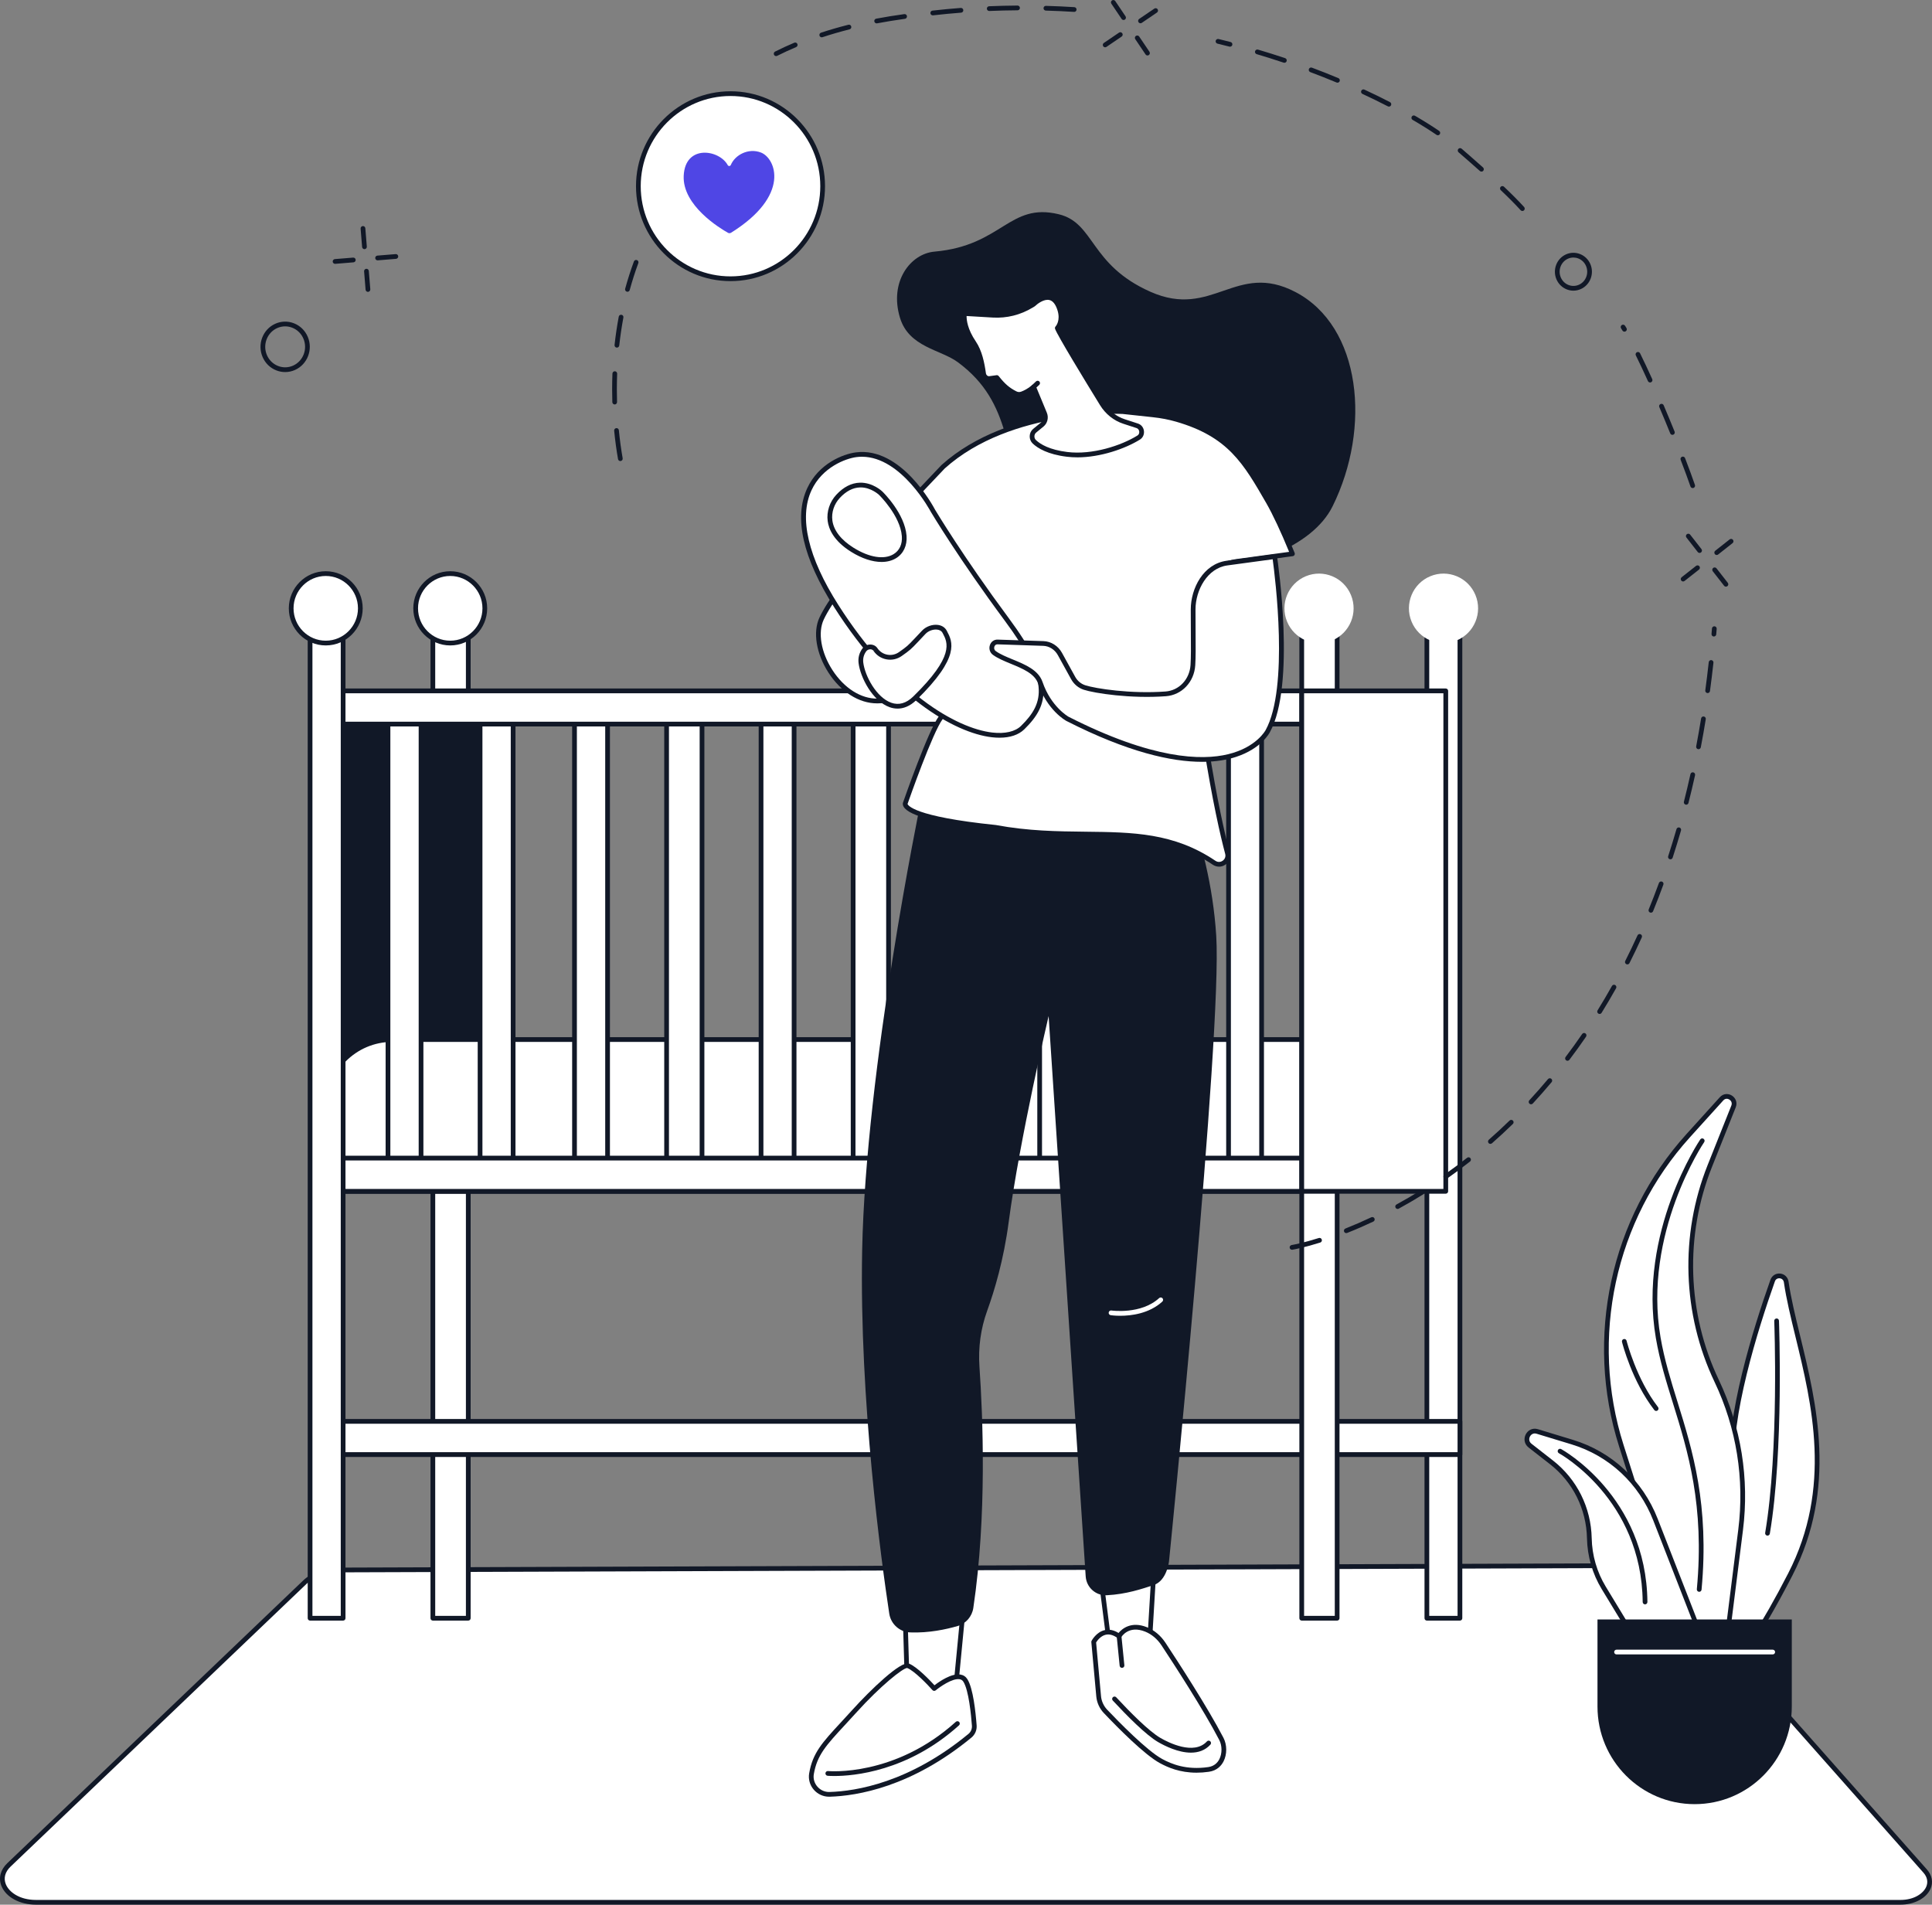 <svg width="353" height="348" viewBox="0 0 353 348" fill="none" xmlns="http://www.w3.org/2000/svg">
<rect x="0" y="0" width="353" height="348" fill="#808080" stroke="none"/>
<g clip-path="url(#clip0_2088_452)">
<path d="M347.241 347.566H6.566C1.55 347.566 -1.337 343.569 1.63 340.734L55.686 289.087C57.153 287.686 59.48 286.855 61.958 286.847L298.21 286.054C300.777 286.045 303.168 286.973 304.521 288.501L351.762 341.867C353.962 344.353 351.414 347.564 347.241 347.564V347.566Z" fill="white"/>
<path d="M347.241 348H6.566C3.608 348 1.075 346.621 0.257 344.571C-0.314 343.134 0.078 341.62 1.333 340.42L55.389 288.773C56.926 287.303 59.381 286.421 61.956 286.413L298.208 285.62C300.919 285.609 303.397 286.581 304.843 288.214L352.084 341.58C353.019 342.637 353.252 343.927 352.72 345.115C351.949 346.84 349.747 347.998 347.241 347.998V348ZM298.245 286.488H298.211L61.96 287.281C59.599 287.288 57.365 288.081 55.985 289.403L1.927 341.048C0.926 342.004 0.619 343.141 1.06 344.248C1.632 345.684 3.555 347.133 6.566 347.133H347.241C349.749 347.133 351.404 345.942 351.932 344.761C352.324 343.885 352.148 342.959 351.438 342.156L304.198 288.791C302.939 287.368 300.659 286.488 298.244 286.488H298.245Z" fill="#111827"/>
<path d="M307.111 314.231C307.111 314.231 314.695 311.85 327.117 287.638C337.603 267.201 328.254 247.449 326.369 234.238C326.176 232.89 324.339 232.694 323.885 233.978C320.742 242.855 315.684 258.996 316.502 268.934C317.681 283.255 307.111 314.231 307.111 314.231Z" fill="white"/>
<path d="M307.111 314.664C306.996 314.664 306.884 314.619 306.803 314.533C306.689 314.415 306.651 314.244 306.704 314.09C306.81 313.782 317.23 283.036 316.072 268.97C315.246 258.929 320.358 242.645 323.478 233.833C323.749 233.069 324.46 232.61 325.261 232.69C326.064 232.77 326.679 233.369 326.795 234.177C327.221 237.153 328.038 240.512 328.904 244.068C331.923 256.465 335.681 271.893 327.499 287.836C315.136 311.932 307.556 314.544 307.238 314.643C307.196 314.657 307.153 314.662 307.109 314.662L307.111 314.664ZM325.085 233.548C324.786 233.548 324.441 233.696 324.292 234.124C321.195 242.872 316.119 259.022 316.931 268.899C317.984 281.686 309.652 307.898 307.855 313.364C310.173 311.941 316.967 306.474 326.734 287.442C334.767 271.786 331.052 256.533 328.067 244.277C327.196 240.7 326.372 237.321 325.941 234.303C325.869 233.801 325.498 233.586 325.174 233.554C325.146 233.552 325.115 233.55 325.085 233.55V233.548Z" fill="#111827"/>
<path d="M315.332 300.993L318.033 279.539C319.205 270.227 317.689 260.768 313.666 252.311C307.804 239.991 307.344 225.734 312.397 213.05L316.736 202.163C317.285 200.786 315.538 199.67 314.55 200.764L308.457 207.497C294.635 222.771 289.969 244.395 296.235 264.128L307.462 299.474L315.333 300.993H315.332Z" fill="white"/>
<path d="M315.331 301.427C315.305 301.427 315.277 301.425 315.25 301.419L307.378 299.9C307.223 299.869 307.096 299.757 307.049 299.607L295.822 264.261C289.522 244.425 294.24 222.564 308.135 207.208L314.228 200.475C314.904 199.727 315.826 199.782 316.437 200.167C317.058 200.556 317.514 201.376 317.136 202.327L312.796 213.214C307.799 225.757 308.257 239.941 314.054 252.127C318.122 260.679 319.646 270.177 318.459 279.594L315.757 301.048C315.742 301.166 315.68 301.275 315.583 301.345C315.509 301.398 315.42 301.427 315.33 301.427H315.331ZM307.793 299.097L314.96 300.482L317.603 279.486C318.768 270.232 317.272 260.901 313.274 252.5C307.373 240.095 306.907 225.66 311.996 212.89L316.335 202.004C316.541 201.484 316.272 201.083 315.979 200.899C315.68 200.71 315.231 200.653 314.866 201.055L308.773 207.788C295.084 222.916 290.436 244.454 296.642 263.995L307.791 299.096L307.793 299.097Z" fill="#111827"/>
<path d="M311.85 301.697L302.481 277.656C299.815 270.816 294.205 265.592 287.258 263.48L280.868 261.536C279.318 261.065 278.276 263.122 279.558 264.124L283.486 267.192C287.742 270.516 290.281 275.616 290.393 281.06C290.459 284.261 291.366 287.383 293.02 290.11L299.37 300.571L311.852 301.697H311.85Z" fill="white"/>
<path d="M311.85 302.131C311.837 302.131 311.823 302.131 311.812 302.131L299.33 301.005C299.194 300.993 299.071 300.915 299.001 300.799L292.651 290.338C290.959 287.551 290.029 284.346 289.961 281.072C289.851 275.73 287.394 270.795 283.221 267.536L279.293 264.469C278.428 263.793 278.409 262.776 278.772 262.071C279.132 261.373 279.957 260.81 280.993 261.124L287.382 263.067C294.501 265.233 300.15 270.493 302.882 277.501L312.251 301.541C312.306 301.68 312.283 301.84 312.194 301.959C312.113 302.07 311.984 302.132 311.85 302.132V302.131ZM299.624 300.16L311.195 301.203L302.079 277.814C299.446 271.056 293.997 265.982 287.133 263.894L280.743 261.951C280.147 261.77 279.721 262.114 279.539 262.466C279.353 262.826 279.316 263.387 279.823 263.782L283.751 266.849C288.132 270.27 290.709 275.447 290.824 281.051C290.889 284.171 291.775 287.225 293.388 289.884L299.624 300.159V300.16Z" fill="#111827"/>
<path d="M310.462 290.835C310.449 290.835 310.436 290.835 310.422 290.833C310.186 290.81 310.012 290.599 310.032 290.361C311.46 275.025 308.393 265.149 305.688 256.438C304.434 252.405 303.251 248.596 302.549 244.496C299.228 225.141 310.547 208.347 310.663 208.18C310.797 207.984 311.066 207.933 311.263 208.07C311.46 208.207 311.509 208.475 311.375 208.673C311.261 208.838 300.142 225.352 303.401 244.349C304.094 248.392 305.269 252.174 306.513 256.179C309.243 264.971 312.336 274.933 310.894 290.443C310.873 290.667 310.686 290.837 310.464 290.837L310.462 290.835Z" fill="#111827"/>
<path d="M322.944 280.57C322.919 280.57 322.897 280.568 322.872 280.564C322.637 280.524 322.478 280.3 322.518 280.064C325.07 264.912 324.186 241.579 324.176 241.345C324.167 241.105 324.352 240.903 324.591 240.894C324.841 240.883 325.03 241.071 325.04 241.31C325.049 241.544 325.937 264.967 323.37 280.208C323.334 280.419 323.152 280.57 322.946 280.57H322.944Z" fill="#111827"/>
<path d="M300.57 293.13C300.334 293.13 300.141 292.938 300.139 292.7C299.959 273.865 284.986 265.6 284.834 265.518C284.624 265.406 284.545 265.144 284.658 264.933C284.772 264.721 285.033 264.642 285.241 264.756C285.397 264.839 300.816 273.349 301.002 292.693C301.004 292.932 300.813 293.128 300.574 293.13H300.57Z" fill="#111827"/>
<path d="M302.604 257.79C302.475 257.79 302.348 257.733 302.263 257.623C298.185 252.361 296.432 245.473 296.36 245.182C296.301 244.95 296.441 244.714 296.672 244.657C296.905 244.598 297.138 244.739 297.197 244.971C297.214 245.041 298.98 251.977 302.943 257.09C303.088 257.279 303.056 257.55 302.867 257.699C302.787 257.76 302.694 257.79 302.602 257.79H302.604Z" fill="#111827"/>
<path d="M309.631 329.632C299.828 329.632 291.881 321.649 291.881 311.802V295.885H327.383V311.802C327.383 321.649 319.436 329.632 309.633 329.632H309.631Z" fill="#111827"/>
<path d="M323.9 302.275H295.358C295.12 302.275 294.927 302.081 294.927 301.842C294.927 301.602 295.12 301.408 295.358 301.408H323.9C324.138 301.408 324.332 301.602 324.332 301.842C324.332 302.081 324.138 302.275 323.9 302.275Z" fill="white"/>
<path d="M85.557 111.929H79.086V295.661H85.557V111.929Z" fill="white"/>
<path d="M85.558 296.095H79.088C78.849 296.095 78.656 295.901 78.656 295.661V111.929C78.656 111.689 78.849 111.495 79.088 111.495H85.558C85.797 111.495 85.99 111.689 85.99 111.929V295.661C85.99 295.901 85.797 296.095 85.558 296.095ZM79.519 295.228H85.127V112.362H79.519V295.228Z" fill="#111827"/>
<path d="M266.747 111.929H260.708V295.661H266.747V111.929Z" fill="white"/>
<path d="M266.747 296.095H260.708C260.469 296.095 260.276 295.901 260.276 295.661V111.929C260.276 111.689 260.469 111.495 260.708 111.495H266.747C266.985 111.495 267.179 111.689 267.179 111.929V295.661C267.179 295.901 266.985 296.095 266.747 296.095ZM261.139 295.228H266.315V112.362H261.139V295.228Z" fill="#111827"/>
<path d="M89.871 127.53H59.241V211.595H89.871V127.53Z" fill="#111827"/>
<path d="M71.674 189.928C64.807 189.928 59.241 195.519 59.241 202.416V217.662H241.725V189.928H71.674Z" fill="white"/>
<path d="M241.725 218.095H59.241C59.003 218.095 58.81 217.901 58.81 217.662V202.416C58.81 195.293 64.58 189.496 71.674 189.496H241.725C241.963 189.496 242.156 189.69 242.156 189.93V217.664C242.156 217.903 241.963 218.097 241.725 218.097V218.095ZM59.673 217.228H241.293V190.362H71.674C65.057 190.362 59.673 195.77 59.673 202.416V217.228Z" fill="#111827"/>
<path d="M76.929 127.53H70.89V216.363H76.929V127.53Z" fill="white"/>
<path d="M76.929 216.795H70.89C70.651 216.795 70.458 216.601 70.458 216.361V127.528C70.458 127.288 70.651 127.094 70.89 127.094H76.929C77.168 127.094 77.361 127.288 77.361 127.528V216.361C77.361 216.601 77.168 216.795 76.929 216.795ZM71.322 215.927H76.498V127.961H71.322V215.927Z" fill="#111827"/>
<path d="M93.754 127.53H87.715V216.363H93.754V127.53Z" fill="white"/>
<path d="M93.754 216.795H87.715C87.476 216.795 87.283 216.601 87.283 216.361V127.528C87.283 127.288 87.476 127.094 87.715 127.094H93.754C93.993 127.094 94.186 127.288 94.186 127.528V216.361C94.186 216.601 93.993 216.795 93.754 216.795ZM88.146 215.927H93.322V127.961H88.146V215.927Z" fill="#111827"/>
<path d="M111.01 127.53H104.971V216.363H111.01V127.53Z" fill="white"/>
<path d="M111.01 216.795H104.971C104.732 216.795 104.539 216.601 104.539 216.361V127.528C104.539 127.288 104.732 127.094 104.971 127.094H111.01C111.249 127.094 111.442 127.288 111.442 127.528V216.361C111.442 216.601 111.249 216.795 111.01 216.795ZM105.403 215.927H110.579V127.961H105.403V215.927Z" fill="#111827"/>
<path d="M128.267 127.53H121.796V216.363H128.267V127.53Z" fill="white"/>
<path d="M128.267 216.795H121.796C121.557 216.795 121.364 216.601 121.364 216.361V127.528C121.364 127.288 121.557 127.094 121.796 127.094H128.267C128.505 127.094 128.698 127.288 128.698 127.528V216.361C128.698 216.601 128.505 216.795 128.267 216.795ZM122.227 215.927H127.835V127.961H122.227V215.927Z" fill="#111827"/>
<path d="M145.091 127.53H139.052V216.363H145.091V127.53Z" fill="white"/>
<path d="M145.091 216.795H139.052C138.813 216.795 138.62 216.601 138.62 216.361V127.528C138.62 127.288 138.813 127.094 139.052 127.094H145.091C145.33 127.094 145.523 127.288 145.523 127.528V216.361C145.523 216.601 145.33 216.795 145.091 216.795ZM139.484 215.927H144.66V127.961H139.484V215.927Z" fill="#111827"/>
<path d="M162.348 127.53H155.877V216.363H162.348V127.53Z" fill="white"/>
<path d="M162.348 216.795H155.877C155.638 216.795 155.445 216.601 155.445 216.361V127.528C155.445 127.288 155.638 127.094 155.877 127.094H162.348C162.586 127.094 162.779 127.288 162.779 127.528V216.361C162.779 216.601 162.586 216.795 162.348 216.795ZM156.308 215.927H161.916V127.961H156.308V215.927Z" fill="#111827"/>
<path d="M179.172 127.53H173.133V216.363H179.172V127.53Z" fill="white"/>
<path d="M179.172 216.795H173.133C172.894 216.795 172.701 216.601 172.701 216.361V127.528C172.701 127.288 172.894 127.094 173.133 127.094H179.172C179.411 127.094 179.604 127.288 179.604 127.528V216.361C179.604 216.601 179.411 216.795 179.172 216.795ZM173.565 215.927H178.741V127.961H173.565V215.927Z" fill="#111827"/>
<path d="M196.429 127.53H189.958V216.363H196.429V127.53Z" fill="white"/>
<path d="M196.429 216.795H189.958C189.719 216.795 189.526 216.601 189.526 216.361V127.528C189.526 127.288 189.719 127.094 189.958 127.094H196.429C196.667 127.094 196.86 127.288 196.86 127.528V216.361C196.86 216.601 196.667 216.795 196.429 216.795ZM190.389 215.927H195.997V127.961H190.389V215.927Z" fill="#111827"/>
<path d="M213.251 127.53H207.212V216.363H213.251V127.53Z" fill="white"/>
<path d="M213.253 216.795H207.214C206.975 216.795 206.782 216.601 206.782 216.361V127.528C206.782 127.288 206.975 127.094 207.214 127.094H213.253C213.492 127.094 213.685 127.288 213.685 127.528V216.361C213.685 216.601 213.492 216.795 213.253 216.795ZM207.646 215.927H212.822V127.961H207.646V215.927Z" fill="#111827"/>
<path d="M230.507 127.53H224.468V216.363H230.507V127.53Z" fill="white"/>
<path d="M230.509 216.795H224.47C224.232 216.795 224.039 216.601 224.039 216.361V127.528C224.039 127.288 224.232 127.094 224.47 127.094H230.509C230.748 127.094 230.941 127.288 230.941 127.528V216.361C230.941 216.601 230.748 216.795 230.509 216.795ZM224.902 215.927H230.078V127.961H224.902V215.927Z" fill="#111827"/>
<path d="M241.725 211.595H58.81V217.662H241.725V211.595Z" fill="white"/>
<path d="M241.725 218.095H58.81C58.571 218.095 58.378 217.901 58.378 217.662V211.595C58.378 211.356 58.571 211.162 58.81 211.162H241.725C241.963 211.162 242.156 211.356 242.156 211.595V217.662C242.156 217.901 241.963 218.095 241.725 218.095ZM59.241 217.228H241.293V212.029H59.241V217.228Z" fill="#111827"/>
<path d="M266.745 259.695H58.81V265.762H266.745V259.695Z" fill="white"/>
<path d="M266.747 266.195H58.81C58.571 266.195 58.378 266.001 58.378 265.762V259.695C58.378 259.456 58.571 259.262 58.81 259.262H266.747C266.985 259.262 267.179 259.456 267.179 259.695V265.762C267.179 266.001 266.985 266.195 266.747 266.195ZM59.241 265.328H266.315V260.129H59.241V265.328Z" fill="#111827"/>
<path d="M241.725 126.229H58.81V132.295H241.725V126.229Z" fill="white"/>
<path d="M241.725 132.729H58.81C58.571 132.729 58.378 132.535 58.378 132.295V126.229C58.378 125.989 58.571 125.795 58.81 125.795H241.725C241.963 125.795 242.156 125.989 242.156 126.229V132.295C242.156 132.535 241.963 132.729 241.725 132.729ZM59.241 131.862H241.293V126.662H59.241V131.862Z" fill="#111827"/>
<path d="M244.313 111.929H237.842V295.661H244.313V111.929Z" fill="white"/>
<path d="M244.313 296.095H237.842C237.603 296.095 237.41 295.901 237.41 295.661V111.929C237.41 111.689 237.603 111.495 237.842 111.495H244.313C244.551 111.495 244.744 111.689 244.744 111.929V295.661C244.744 295.901 244.551 296.095 244.313 296.095ZM238.273 295.228H243.881V112.362H238.273V295.228Z" fill="#111827"/>
<path d="M62.693 111.929H56.653V295.661H62.693V111.929Z" fill="white"/>
<path d="M62.693 296.095H56.653C56.415 296.095 56.222 295.901 56.222 295.661V111.929C56.222 111.689 56.415 111.495 56.653 111.495H62.693C62.931 111.495 63.124 111.689 63.124 111.929V295.661C63.124 295.901 62.931 296.095 62.693 296.095ZM57.085 295.228H62.261V112.362H57.085V295.228Z" fill="#111827"/>
<path d="M264.157 126.229H237.842V217.662H264.157V126.229Z" fill="white"/>
<path d="M264.159 218.095H237.844C237.605 218.095 237.412 217.901 237.412 217.662V126.229C237.412 125.989 237.605 125.795 237.844 125.795H264.159C264.397 125.795 264.591 125.989 264.591 126.229V217.662C264.591 217.901 264.397 218.095 264.159 218.095ZM238.275 217.228H263.727V126.662H238.275V217.228Z" fill="#111827"/>
<path d="M65.666 112.601C66.468 109.19 64.365 105.772 60.969 104.967C57.573 104.162 54.17 106.274 53.369 109.685C52.568 113.096 54.67 116.514 58.066 117.319C61.462 118.124 64.865 116.012 65.666 112.601Z" fill="white"/>
<path d="M59.52 117.926C55.798 117.926 52.77 114.886 52.77 111.147C52.77 107.408 55.798 104.368 59.52 104.368C63.242 104.368 66.269 107.408 66.269 111.147C66.269 114.886 63.242 117.926 59.52 117.926ZM59.52 105.235C56.275 105.235 53.634 107.888 53.634 111.147C53.634 114.406 56.275 117.059 59.52 117.059C62.764 117.059 65.406 114.406 65.406 111.147C65.406 107.888 62.764 105.235 59.52 105.235Z" fill="#111827"/>
<path d="M84.683 117.01C87.906 115.669 89.437 111.957 88.102 108.719C86.766 105.481 83.071 103.943 79.847 105.285C76.624 106.626 75.093 110.338 76.428 113.576C77.764 116.814 81.459 118.351 84.683 117.01Z" fill="white"/>
<path d="M82.264 117.926C78.542 117.926 75.515 114.886 75.515 111.147C75.515 107.408 78.542 104.368 82.264 104.368C85.986 104.368 89.013 107.408 89.013 111.147C89.013 114.886 85.986 117.926 82.264 117.926ZM82.264 105.235C79.019 105.235 76.378 107.888 76.378 111.147C76.378 114.406 79.019 117.059 82.264 117.059C85.509 117.059 88.15 114.406 88.15 111.147C88.15 107.888 85.509 105.235 82.264 105.235Z" fill="#111827"/>
<path d="M243.419 117.01C246.642 115.669 248.173 111.957 246.838 108.719C245.503 105.481 241.807 103.944 238.584 105.285C235.36 106.626 233.829 110.338 235.165 113.576C236.5 116.814 240.195 118.352 243.419 117.01Z" fill="white"/>
<path d="M266.165 117.009C269.388 115.668 270.919 111.956 269.584 108.718C268.248 105.48 264.553 103.943 261.329 105.284C258.106 106.625 256.575 110.337 257.91 113.575C259.246 116.813 262.941 118.35 266.165 117.009Z" fill="white"/>
<path d="M68.989 47.566C68.768 47.566 68.579 47.395 68.56 47.168C68.541 46.931 68.717 46.721 68.955 46.7L72.291 46.427C72.531 46.408 72.736 46.584 72.757 46.824C72.776 47.062 72.6 47.271 72.361 47.292L69.025 47.566C69.014 47.566 69.001 47.566 68.989 47.566Z" fill="#111827"/>
<path d="M61.22 48.205C60.998 48.205 60.809 48.033 60.79 47.807C60.771 47.569 60.947 47.36 61.186 47.339L64.521 47.066C64.76 47.047 64.968 47.223 64.987 47.463C65.006 47.701 64.83 47.91 64.591 47.931L61.256 48.205C61.244 48.205 61.231 48.205 61.22 48.205Z" fill="#111827"/>
<path d="M66.591 45.521C66.369 45.521 66.18 45.35 66.161 45.124L65.888 41.773C65.869 41.536 66.045 41.326 66.284 41.306C66.524 41.286 66.729 41.463 66.75 41.703L67.022 45.054C67.041 45.291 66.865 45.501 66.627 45.521C66.615 45.521 66.602 45.521 66.591 45.521Z" fill="#111827"/>
<path d="M67.227 53.326C67.003 53.326 66.816 53.155 66.797 52.928L66.525 49.578C66.505 49.34 66.682 49.131 66.92 49.11C67.161 49.091 67.367 49.268 67.386 49.507L67.659 52.858C67.677 53.096 67.501 53.305 67.263 53.326C67.251 53.326 67.238 53.326 67.227 53.326Z" fill="#111827"/>
<path d="M52.102 67.98C51.559 67.98 51.016 67.879 50.495 67.675C49.359 67.232 48.465 66.362 47.977 65.224C46.979 62.902 48.013 60.179 50.283 59.156C51.375 58.664 52.591 58.631 53.706 59.067C54.842 59.51 55.735 60.381 56.224 61.518C57.221 63.84 56.188 66.563 53.918 67.586C53.337 67.849 52.719 67.98 52.102 67.98ZM52.1 59.628C51.602 59.628 51.106 59.734 50.637 59.945C48.795 60.776 47.958 62.99 48.77 64.88C49.166 65.802 49.891 66.508 50.809 66.867C51.708 67.217 52.687 67.192 53.566 66.795C55.408 65.964 56.244 63.751 55.432 61.86C55.037 60.938 54.312 60.233 53.393 59.873C52.973 59.709 52.536 59.628 52.098 59.628H52.1Z" fill="#111827"/>
<path d="M208.382 4.248C208.244 4.248 208.108 4.182 208.024 4.058C207.89 3.86 207.943 3.59 208.14 3.457L210.911 1.573C211.108 1.438 211.377 1.491 211.51 1.689C211.644 1.886 211.591 2.156 211.394 2.29L208.623 4.174C208.549 4.225 208.464 4.248 208.38 4.248H208.382Z" fill="#111827"/>
<path d="M201.926 8.639C201.788 8.639 201.652 8.573 201.569 8.449C201.434 8.251 201.487 7.981 201.684 7.848L204.456 5.964C204.653 5.828 204.921 5.882 205.054 6.08C205.188 6.277 205.135 6.547 204.938 6.68L202.167 8.565C202.093 8.616 202.008 8.639 201.925 8.639H201.926Z" fill="#111827"/>
<path d="M205.293 3.651C205.154 3.651 205.018 3.585 204.935 3.461L203.059 0.677C202.924 0.479 202.977 0.209 203.174 0.076C203.371 -0.059 203.64 -0.006 203.772 0.192L205.648 2.976C205.783 3.174 205.73 3.444 205.533 3.577C205.459 3.628 205.374 3.651 205.291 3.651H205.293Z" fill="#111827"/>
<path d="M209.664 10.134C209.526 10.134 209.389 10.067 209.306 9.944L207.43 7.16C207.295 6.962 207.349 6.692 207.545 6.559C207.742 6.424 208.011 6.477 208.144 6.675L210.02 9.459C210.154 9.656 210.101 9.927 209.904 10.06C209.83 10.111 209.745 10.134 209.662 10.134H209.664Z" fill="#111827"/>
<path d="M287.483 53.107C287.076 53.107 286.667 53.031 286.275 52.877C285.423 52.544 284.751 51.89 284.384 51.036C283.636 49.292 284.412 47.25 286.116 46.482C286.936 46.111 287.85 46.088 288.689 46.415C289.541 46.748 290.213 47.402 290.58 48.256C291.328 50 290.552 52.042 288.848 52.81C288.41 53.008 287.947 53.107 287.483 53.107ZM287.483 47.054C287.138 47.054 286.796 47.128 286.472 47.273C285.196 47.849 284.617 49.382 285.179 50.694C285.453 51.333 285.955 51.822 286.589 52.071C287.21 52.312 287.888 52.295 288.496 52.021C289.772 51.445 290.351 49.912 289.789 48.6C289.514 47.961 289.013 47.472 288.378 47.223C288.089 47.109 287.786 47.054 287.483 47.054Z" fill="#111827"/>
<path d="M313.66 101.401C313.531 101.401 313.406 101.344 313.321 101.236C313.173 101.047 313.207 100.775 313.395 100.627L316.028 98.552C316.216 98.406 316.486 98.438 316.634 98.627C316.782 98.815 316.748 99.087 316.56 99.235L313.927 101.31C313.847 101.373 313.755 101.403 313.66 101.403V101.401Z" fill="#111827"/>
<path d="M307.526 106.235C307.397 106.235 307.272 106.178 307.187 106.07C307.039 105.881 307.073 105.609 307.261 105.461L309.894 103.386C310.082 103.24 310.352 103.272 310.5 103.461C310.648 103.649 310.614 103.921 310.426 104.069L307.793 106.144C307.713 106.207 307.621 106.237 307.526 106.237V106.235Z" fill="#111827"/>
<path d="M310.536 101.023C310.407 101.023 310.282 100.966 310.197 100.857L308.132 98.212C307.984 98.024 308.018 97.752 308.206 97.604C308.393 97.457 308.664 97.49 308.811 97.678L310.877 100.323C311.025 100.511 310.99 100.783 310.803 100.931C310.724 100.994 310.631 101.025 310.536 101.025V101.023Z" fill="#111827"/>
<path d="M315.349 107.184C315.22 107.184 315.095 107.127 315.01 107.019L312.944 104.373C312.797 104.185 312.831 103.913 313.018 103.765C313.206 103.617 313.476 103.651 313.624 103.839L315.689 106.484C315.837 106.672 315.803 106.944 315.616 107.093C315.536 107.156 315.443 107.186 315.349 107.186V107.184Z" fill="#111827"/>
<path d="M113.345 84.239C113.14 84.239 112.957 84.091 112.921 83.881C112.631 82.24 112.394 80.496 112.216 78.695C112.194 78.458 112.366 78.245 112.602 78.222C112.843 78.197 113.051 78.372 113.074 78.61C113.25 80.388 113.483 82.111 113.769 83.729C113.81 83.965 113.653 84.189 113.418 84.231C113.394 84.235 113.367 84.239 113.343 84.239H113.345ZM112.313 73.898C112.08 73.898 111.889 73.711 111.881 73.477C111.858 72.704 111.845 71.916 111.845 71.14C111.845 70.18 111.864 69.206 111.9 68.25C111.91 68.01 112.112 67.824 112.347 67.833C112.585 67.843 112.771 68.044 112.762 68.282C112.726 69.229 112.707 70.191 112.707 71.14C112.707 71.909 112.718 72.686 112.741 73.453C112.748 73.692 112.561 73.892 112.322 73.9C112.319 73.9 112.313 73.9 112.309 73.9L112.313 73.898ZM112.714 63.513C112.699 63.513 112.682 63.513 112.667 63.511C112.43 63.484 112.26 63.271 112.286 63.032C112.478 61.286 112.737 59.544 113.053 57.857C113.097 57.622 113.322 57.468 113.557 57.511C113.791 57.555 113.945 57.783 113.901 58.017C113.589 59.683 113.333 61.402 113.144 63.127C113.119 63.349 112.932 63.513 112.716 63.513H112.714ZM114.64 53.305C114.602 53.305 114.564 53.299 114.526 53.29C114.297 53.227 114.161 52.987 114.225 52.757C114.689 51.063 115.225 49.388 115.821 47.773C115.904 47.549 116.152 47.434 116.376 47.518C116.599 47.602 116.713 47.851 116.629 48.075C116.042 49.665 115.514 51.319 115.056 52.989C115.003 53.181 114.829 53.309 114.64 53.309V53.305Z" fill="#111827"/>
<path d="M141.809 10.246C141.65 10.246 141.498 10.159 141.422 10.006C141.316 9.792 141.402 9.533 141.615 9.424C142.753 8.854 143.935 8.308 145.127 7.804C145.347 7.711 145.601 7.816 145.693 8.036C145.786 8.257 145.682 8.512 145.462 8.603C144.287 9.101 143.121 9.637 142 10.2C141.937 10.231 141.873 10.246 141.807 10.246H141.809ZM150.144 6.819C149.962 6.819 149.794 6.703 149.733 6.521C149.66 6.292 149.783 6.049 150.008 5.973C151.613 5.442 153.296 4.956 155.012 4.522C155.243 4.463 155.477 4.606 155.534 4.838C155.593 5.07 155.453 5.306 155.22 5.363C153.525 5.79 151.861 6.272 150.277 6.795C150.231 6.81 150.186 6.815 150.142 6.815L150.144 6.819ZM160.174 4.271C159.97 4.271 159.79 4.127 159.75 3.917C159.707 3.682 159.86 3.455 160.095 3.412C161.715 3.107 163.393 2.833 165.225 2.579C165.458 2.546 165.68 2.712 165.712 2.948C165.744 3.185 165.579 3.404 165.345 3.436C163.525 3.691 161.861 3.961 160.254 4.263C160.227 4.269 160.201 4.271 160.174 4.271ZM170.424 2.803C170.208 2.803 170.021 2.639 169.996 2.419C169.97 2.181 170.14 1.966 170.377 1.94C172.088 1.746 173.828 1.58 175.545 1.449C175.785 1.43 175.99 1.609 176.009 1.848C176.028 2.086 175.85 2.295 175.611 2.314C173.904 2.445 172.175 2.611 170.473 2.803C170.456 2.803 170.441 2.805 170.424 2.805V2.803ZM196.268 2.17C196.268 2.17 196.249 2.17 196.241 2.17C194.528 2.063 192.794 1.983 191.084 1.936C190.846 1.93 190.658 1.73 190.666 1.491C190.671 1.251 190.865 1.061 191.109 1.071C192.828 1.118 194.573 1.198 196.294 1.306C196.533 1.322 196.713 1.527 196.697 1.767C196.682 1.997 196.493 2.174 196.268 2.174V2.17ZM180.744 2.006C180.513 2.006 180.323 1.824 180.312 1.592C180.303 1.352 180.486 1.15 180.725 1.141C182.444 1.069 184.189 1.027 185.914 1.015H185.918C186.154 1.015 186.347 1.208 186.349 1.445C186.349 1.685 186.16 1.881 185.921 1.881C184.206 1.892 182.47 1.934 180.761 2.006C180.755 2.006 180.749 2.006 180.742 2.006H180.744Z" fill="#111827"/>
<path d="M278.157 38.55C278.04 38.55 277.924 38.502 277.839 38.409C276.902 37.379 275.681 36.144 274.206 34.745C274.034 34.581 274.026 34.306 274.189 34.133C274.354 33.959 274.626 33.952 274.799 34.115C276.288 35.53 277.525 36.778 278.475 37.825C278.636 38.002 278.623 38.276 278.447 38.438C278.363 38.514 278.259 38.552 278.157 38.552V38.55ZM270.679 31.352C270.577 31.352 270.475 31.316 270.393 31.242C268.877 29.888 267.444 28.642 266.497 27.823C266.317 27.667 266.296 27.393 266.452 27.212C266.607 27.032 266.879 27.011 267.059 27.167C268.008 27.988 269.445 29.236 270.967 30.596C271.145 30.755 271.16 31.029 271.003 31.208C270.918 31.305 270.8 31.352 270.681 31.352H270.679ZM262.711 24.712C262.627 24.712 262.542 24.687 262.468 24.636C261.194 23.765 259.725 22.844 258.101 21.901C257.894 21.781 257.824 21.517 257.944 21.31C258.063 21.102 258.326 21.032 258.532 21.152C260.174 22.107 261.662 23.038 262.953 23.921C263.15 24.056 263.201 24.326 263.067 24.523C262.983 24.647 262.847 24.714 262.709 24.714L262.711 24.712ZM253.769 19.473C253.703 19.473 253.635 19.458 253.572 19.425C252.079 18.655 250.517 17.891 248.932 17.157C248.716 17.056 248.622 16.799 248.722 16.582C248.822 16.366 249.078 16.27 249.294 16.371C250.89 17.111 252.461 17.879 253.966 18.657C254.178 18.765 254.261 19.028 254.153 19.241C254.078 19.391 253.926 19.477 253.769 19.477V19.473ZM244.371 15.108C244.316 15.108 244.26 15.097 244.207 15.074C242.635 14.418 241.019 13.777 239.404 13.173C239.18 13.089 239.067 12.84 239.15 12.616C239.233 12.391 239.481 12.277 239.705 12.361C241.329 12.969 242.953 13.614 244.536 14.274C244.756 14.365 244.86 14.62 244.769 14.84C244.701 15.008 244.54 15.107 244.37 15.107L244.371 15.108ZM234.673 11.469C234.627 11.469 234.582 11.461 234.536 11.446C232.912 10.902 231.255 10.381 229.61 9.894C229.381 9.826 229.251 9.586 229.319 9.356C229.387 9.126 229.627 8.995 229.855 9.063C231.509 9.552 233.175 10.077 234.809 10.624C235.034 10.7 235.157 10.946 235.082 11.172C235.021 11.353 234.852 11.469 234.673 11.469ZM224.741 8.533C224.705 8.533 224.669 8.529 224.633 8.519C223.91 8.333 223.181 8.152 222.443 7.974C222.212 7.918 222.068 7.685 222.123 7.451C222.178 7.219 222.412 7.074 222.643 7.129C223.386 7.308 224.12 7.491 224.847 7.677C225.078 7.736 225.216 7.972 225.158 8.204C225.108 8.4 224.932 8.529 224.739 8.529L224.741 8.533Z" fill="#111827"/>
<path d="M309.277 89.175C309.099 89.175 308.931 89.063 308.87 88.885C308.416 87.572 307.797 85.888 307.077 84.014C306.992 83.792 307.102 83.541 307.325 83.453C307.547 83.368 307.797 83.478 307.884 83.703C308.607 85.585 309.23 87.279 309.686 88.601C309.764 88.827 309.644 89.075 309.419 89.153C309.372 89.17 309.324 89.177 309.277 89.177V89.175ZM305.57 79.451C305.4 79.451 305.239 79.348 305.171 79.18C304.512 77.551 303.842 75.938 303.179 74.383C303.085 74.162 303.187 73.907 303.406 73.814C303.626 73.719 303.88 73.822 303.972 74.042C304.637 75.602 305.307 77.222 305.97 78.855C306.059 79.078 305.953 79.331 305.733 79.42C305.68 79.441 305.625 79.452 305.57 79.452V79.451ZM301.49 69.879C301.326 69.879 301.171 69.784 301.097 69.625C300.317 67.898 299.573 66.32 298.887 64.933C298.781 64.719 298.868 64.458 299.082 64.353C299.294 64.247 299.554 64.334 299.66 64.549C300.351 65.945 301.099 67.533 301.882 69.269C301.981 69.488 301.884 69.745 301.668 69.843C301.612 69.87 301.549 69.881 301.49 69.881V69.879ZM296.807 60.596C296.661 60.596 296.519 60.522 296.439 60.388C296.354 60.25 296.273 60.117 296.19 59.987C296.061 59.786 296.121 59.517 296.322 59.388C296.523 59.259 296.79 59.32 296.918 59.521C297.004 59.654 297.089 59.793 297.176 59.936C297.301 60.139 297.236 60.407 297.034 60.531C296.964 60.575 296.886 60.596 296.809 60.596H296.807Z" fill="#111827"/>
<path d="M236.064 228.339C235.858 228.339 235.676 228.191 235.64 227.98C235.6 227.744 235.757 227.52 235.992 227.48C236.458 227.398 238.192 227.067 240.967 226.194C241.195 226.124 241.437 226.249 241.509 226.478C241.581 226.706 241.454 226.949 241.225 227.022C238.398 227.91 236.617 228.25 236.138 228.334C236.113 228.337 236.089 228.339 236.064 228.339ZM245.982 225.299C245.81 225.299 245.647 225.194 245.581 225.025C245.494 224.802 245.602 224.551 245.823 224.462C247.391 223.84 248.983 223.148 250.556 222.406C250.772 222.304 251.03 222.397 251.13 222.614C251.232 222.83 251.14 223.089 250.924 223.19C249.335 223.939 247.726 224.639 246.142 225.266C246.09 225.287 246.035 225.297 245.982 225.297V225.299ZM255.363 220.881C255.21 220.881 255.062 220.799 254.985 220.655C254.871 220.444 254.949 220.181 255.157 220.067C256.652 219.25 258.152 218.375 259.613 217.464C259.816 217.338 260.081 217.401 260.208 217.605C260.333 217.808 260.27 218.074 260.068 218.202C258.591 219.12 257.078 220.004 255.568 220.83C255.503 220.866 255.431 220.883 255.361 220.883L255.363 220.881ZM264.165 215.404C264.028 215.404 263.894 215.34 263.811 215.22C263.674 215.024 263.722 214.754 263.917 214.617C265.314 213.636 266.707 212.599 268.059 211.536C268.246 211.388 268.517 211.422 268.665 211.611C268.812 211.799 268.778 212.071 268.591 212.219C267.228 213.292 265.823 214.338 264.411 215.328C264.335 215.382 264.25 215.406 264.165 215.406V215.404ZM272.313 208.996C272.192 208.996 272.072 208.946 271.987 208.848C271.83 208.667 271.849 208.393 272.029 208.235C273.312 207.109 274.588 205.93 275.821 204.73C275.991 204.563 276.266 204.569 276.43 204.74C276.597 204.911 276.591 205.187 276.421 205.352C275.177 206.564 273.892 207.752 272.597 208.887C272.515 208.96 272.413 208.994 272.313 208.994V208.996ZM279.742 201.762C279.636 201.762 279.531 201.724 279.448 201.646C279.274 201.482 279.265 201.209 279.425 201.034C280.586 199.781 281.735 198.476 282.839 197.158C282.992 196.976 283.265 196.951 283.447 197.105C283.628 197.259 283.653 197.533 283.5 197.715C282.386 199.045 281.228 200.361 280.058 201.625C279.973 201.716 279.857 201.764 279.742 201.764V201.762ZM286.4 193.811C286.309 193.811 286.218 193.783 286.139 193.722C285.949 193.577 285.911 193.305 286.057 193.115C287.089 191.754 288.104 190.343 289.077 188.922C289.211 188.724 289.48 188.675 289.677 188.81C289.874 188.945 289.923 189.215 289.789 189.413C288.808 190.845 287.784 192.267 286.744 193.638C286.659 193.75 286.531 193.809 286.4 193.809V193.811ZM292.265 185.256C292.187 185.256 292.108 185.235 292.038 185.191C291.835 185.066 291.773 184.798 291.9 184.594C292.797 183.145 293.681 181.646 294.524 180.14C294.641 179.931 294.904 179.857 295.11 179.975C295.319 180.093 295.393 180.357 295.275 180.564C294.425 182.082 293.535 183.592 292.63 185.052C292.549 185.184 292.407 185.258 292.263 185.258L292.265 185.256ZM297.337 176.202C297.271 176.202 297.204 176.187 297.142 176.155C296.93 176.046 296.845 175.786 296.953 175.573C297.721 174.051 298.475 172.481 299.19 170.908C299.289 170.691 299.544 170.594 299.762 170.695C299.978 170.794 300.074 171.051 299.976 171.269C299.255 172.853 298.497 174.434 297.723 175.966C297.647 176.117 297.496 176.204 297.339 176.204L297.337 176.202ZM301.638 166.755C301.583 166.755 301.528 166.745 301.475 166.722C301.256 166.631 301.15 166.378 301.241 166.158C301.884 164.579 302.513 162.955 303.107 161.329C303.191 161.105 303.439 160.989 303.662 161.073C303.885 161.154 304.001 161.404 303.917 161.628C303.319 163.263 302.687 164.899 302.039 166.487C301.971 166.654 301.81 166.755 301.64 166.755H301.638ZM305.207 157.003C305.163 157.003 305.118 156.996 305.072 156.982C304.845 156.908 304.722 156.663 304.796 156.436C305.324 154.814 305.835 153.149 306.314 151.486C306.381 151.256 306.621 151.125 306.848 151.192C307.077 151.258 307.208 151.498 307.142 151.728C306.659 153.401 306.146 155.075 305.614 156.707C305.555 156.889 305.385 157.005 305.203 157.005L305.207 157.003ZM308.088 147.025C308.052 147.025 308.018 147.021 307.982 147.012C307.751 146.953 307.611 146.717 307.67 146.485C308.09 144.831 308.491 143.134 308.866 141.444C308.917 141.21 309.146 141.062 309.381 141.115C309.614 141.166 309.76 141.398 309.709 141.632C309.332 143.332 308.927 145.036 308.507 146.7C308.457 146.896 308.281 147.027 308.088 147.027V147.025ZM310.337 136.884C310.311 136.884 310.282 136.882 310.256 136.876C310.021 136.831 309.87 136.604 309.913 136.368C310.233 134.689 310.536 132.972 310.814 131.264C310.852 131.029 311.076 130.869 311.308 130.907C311.543 130.945 311.704 131.167 311.664 131.405C311.386 133.12 311.081 134.845 310.759 136.534C310.72 136.741 310.54 136.886 310.335 136.886L310.337 136.884ZM312.005 126.628C311.986 126.628 311.967 126.628 311.946 126.624C311.71 126.592 311.545 126.373 311.577 126.136C311.806 124.443 312.018 122.711 312.208 120.988C312.234 120.75 312.45 120.579 312.685 120.606C312.921 120.632 313.092 120.845 313.067 121.085C312.876 122.815 312.664 124.555 312.433 126.256C312.405 126.472 312.219 126.63 312.005 126.63V126.628ZM313.145 116.295C313.132 116.295 313.12 116.295 313.107 116.295C312.87 116.274 312.694 116.065 312.715 115.825C312.743 115.492 312.772 115.159 312.798 114.825C312.817 114.587 313.029 114.408 313.264 114.427C313.503 114.446 313.679 114.656 313.66 114.895C313.633 115.232 313.605 115.566 313.576 115.899C313.558 116.126 313.368 116.295 313.147 116.295H313.145Z" fill="#111827"/>
<path d="M133.473 50.932C142.771 50.932 150.309 43.36 150.309 34.02C150.309 24.68 142.771 17.109 133.473 17.109C124.175 17.109 116.637 24.68 116.637 34.02C116.637 43.36 124.175 50.932 133.473 50.932Z" fill="white"/>
<path d="M133.473 51.365C123.952 51.365 116.205 43.584 116.205 34.02C116.205 24.457 123.952 16.675 133.473 16.675C142.994 16.675 150.741 24.457 150.741 34.02C150.741 43.584 142.994 51.365 133.473 51.365ZM133.473 17.541C124.427 17.541 117.068 24.932 117.068 34.018C117.068 43.105 124.427 50.496 133.473 50.496C142.518 50.496 149.877 43.105 149.877 34.018C149.877 24.932 142.518 17.541 133.473 17.541Z" fill="#111827"/>
<path d="M133.566 42.526C133.399 42.629 133.189 42.635 133.018 42.54C131.534 41.707 124.651 37.54 124.921 32.092C125.205 26.334 131.428 27.332 132.964 30.166C133.022 30.272 133.136 30.337 133.257 30.331C133.378 30.326 133.486 30.249 133.533 30.135C134.287 28.315 136.722 26.996 139.014 27.861C141.748 28.892 144.525 35.703 133.566 42.526Z" fill="#4F46E5"/>
<path d="M200.985 287.138L203.295 305.209L209.736 305.253L210.925 285.432L200.985 287.138Z" fill="white"/>
<path d="M209.736 305.687H209.732L203.291 305.643C203.076 305.643 202.894 305.479 202.867 305.264L200.558 287.193C200.527 286.963 200.684 286.75 200.913 286.71L210.853 285.004C210.981 284.982 211.116 285.021 211.212 285.109C211.311 285.196 211.364 285.326 211.354 285.457L210.165 305.278C210.152 305.506 209.963 305.685 209.736 305.685V305.687ZM203.674 304.778L209.329 304.818L210.461 285.951L201.464 287.494L203.674 304.778Z" fill="#111827"/>
<path d="M165.428 296.758L165.865 311.296L174.354 311.133L175.838 295.701L165.428 296.758Z" fill="white"/>
<path d="M165.865 311.73C165.632 311.73 165.441 311.544 165.433 311.31L164.996 296.774C164.989 296.545 165.159 296.351 165.384 296.329L175.793 295.271C175.922 295.258 176.048 295.304 176.141 295.395C176.232 295.486 176.279 295.614 176.266 295.743L174.784 311.173C174.763 311.392 174.581 311.561 174.362 311.565L165.873 311.728C165.873 311.728 165.867 311.728 165.865 311.728V311.73ZM165.873 297.15L166.283 310.855L173.962 310.707L175.357 296.186L165.871 297.15H165.873Z" fill="#111827"/>
<path d="M177.232 317.121C177.777 316.672 178.065 315.978 178.014 315.271C177.855 313.149 177.408 308.636 176.387 307.027C175.032 304.894 170.693 308.501 170.693 308.501C170.693 308.501 167.586 304.985 165.911 304.35C165.043 304.021 160.538 307.742 156.11 312.641C151.257 318.009 149.003 319.795 148.272 324.072C147.929 326.08 149.553 327.898 151.581 327.839C156.518 327.692 166.354 326.099 177.234 317.121H177.232Z" fill="white"/>
<path d="M151.483 328.274C150.411 328.274 149.396 327.81 148.686 326.989C147.969 326.158 147.662 325.068 147.846 323.999C148.484 320.27 150.222 318.39 153.686 314.645C154.326 313.953 155.027 313.196 155.79 312.352C158.991 308.809 164.604 303.393 166.062 303.947C167.535 304.506 169.93 307.027 170.74 307.912C171.594 307.254 173.826 305.692 175.456 305.949C176.014 306.037 176.45 306.322 176.751 306.795C177.8 308.448 178.262 312.795 178.443 315.24C178.508 316.092 178.156 316.92 177.506 317.458C166.516 326.529 156.554 328.128 151.594 328.274C151.558 328.274 151.52 328.274 151.484 328.274H151.483ZM165.742 304.755C164.992 304.755 160.907 307.976 156.428 312.934C155.661 313.782 154.958 314.541 154.317 315.235C150.97 318.854 149.288 320.672 148.694 324.148C148.556 324.96 148.789 325.789 149.338 326.422C149.902 327.074 150.708 327.436 151.566 327.409C156.416 327.266 166.164 325.696 176.957 316.788C177.391 316.431 177.624 315.876 177.582 315.307C177.44 313.403 177.005 308.813 176.022 307.263C175.855 307.001 175.632 306.856 175.322 306.807C174.002 306.598 171.73 308.203 170.967 308.838C170.787 308.986 170.524 308.965 170.369 308.792C169.525 307.835 167.048 305.247 165.757 304.759C165.753 304.759 165.748 304.759 165.742 304.759V304.755Z" fill="#111827"/>
<path d="M152.45 324.492C151.67 324.492 151.227 324.45 151.204 324.448C150.968 324.423 150.795 324.21 150.82 323.973C150.845 323.735 151.053 323.562 151.293 323.585C151.414 323.596 163.449 324.697 174.646 314.586C174.824 314.427 175.096 314.442 175.255 314.619C175.414 314.797 175.399 315.071 175.223 315.231C165.857 323.689 155.888 324.49 152.452 324.49L152.45 324.492Z" fill="#111827"/>
<path d="M200.736 309.92L199.831 299.989C199.831 299.989 201.508 296.779 204.469 298.949C204.469 298.949 205.964 296.317 209.418 297.715C210.72 298.244 211.805 299.2 212.581 300.377C214.703 303.591 220.254 312.118 223.158 317.711C224.131 319.586 223.622 322.885 220.82 323.286C216.752 323.87 213.957 322.741 212.148 321.761C209.317 320.23 204.211 315.022 201.977 312.666C201.266 311.916 200.83 310.95 200.736 309.92Z" fill="white"/>
<path d="M218.626 323.883C215.57 323.883 213.399 322.933 211.943 322.145C209.139 320.63 204.3 315.744 201.665 312.966C200.891 312.15 200.41 311.083 200.306 309.96L199.401 300.029C199.393 299.946 199.41 299.862 199.448 299.788C199.482 299.723 200.296 298.196 201.832 297.837C202.649 297.645 203.503 297.819 204.369 298.358C204.986 297.616 206.669 296.133 209.579 297.314C210.915 297.856 212.078 298.831 212.941 300.138C215.163 303.503 220.646 311.933 223.541 317.511C224.209 318.796 224.215 320.527 223.558 321.816C223.177 322.564 222.403 323.499 220.883 323.718C220.082 323.832 219.33 323.883 218.626 323.883ZM201.165 309.882C201.25 310.811 201.65 311.694 202.29 312.369C204.384 314.575 209.554 319.869 212.352 321.383C214.037 322.294 216.74 323.438 220.76 322.86C221.914 322.695 222.499 321.986 222.789 321.421C223.317 320.388 223.312 318.945 222.776 317.912C219.9 312.373 214.436 303.971 212.221 300.619C211.457 299.459 210.43 298.595 209.257 298.118C206.19 296.874 204.899 299.071 204.844 299.164C204.783 299.27 204.679 299.347 204.56 299.373C204.439 299.4 204.314 299.373 204.215 299.299C203.441 298.732 202.706 298.523 202.032 298.679C201.08 298.9 200.461 299.784 200.274 300.088L201.167 309.88L201.165 309.882Z" fill="#111827"/>
<path d="M217.596 320.223C215.29 320.223 212.858 319.015 211.606 318.291C209.389 317.007 205.876 313.455 203.318 310.701C203.155 310.526 203.165 310.252 203.339 310.089C203.513 309.925 203.785 309.935 203.948 310.11C206.464 312.82 209.912 316.309 212.036 317.54C213.426 318.344 218.141 320.767 220.519 318.169C220.68 317.992 220.953 317.981 221.129 318.144C221.305 318.306 221.316 318.58 221.154 318.757C220.165 319.837 218.899 320.223 217.594 320.223H217.596Z" fill="#111827"/>
<path d="M205.005 304.732C204.785 304.732 204.598 304.565 204.575 304.342L204.039 298.993C204.015 298.755 204.189 298.542 204.425 298.517C204.666 298.495 204.874 298.668 204.899 298.905L205.434 304.255C205.459 304.492 205.285 304.705 205.048 304.73C205.033 304.73 205.02 304.732 205.005 304.732Z" fill="#111827"/>
<path d="M166.323 298.255C164.387 298.183 162.77 296.743 162.478 294.819C161.062 285.463 156.994 255.936 157.526 228.478C158.169 195.306 168.122 147.02 168.122 147.02C168.122 147.02 183.826 144.698 195.467 145.082C207.106 145.466 213.185 138.289 213.185 138.289C213.185 138.289 221.057 152.399 222.223 171.007C223.336 188.764 213.596 285.234 213.596 285.234C213.596 285.234 213.231 288.8 210.79 289.603C208.696 290.293 205.771 291.287 202.214 291.464C200.213 291.563 198.502 290.029 198.369 288.02L191.595 185.642C191.595 185.642 186.306 208.094 184.295 223.313C183.385 230.207 181.692 235.843 180.367 239.494C179.182 242.759 178.716 246.241 178.958 249.708C179.585 258.697 180.34 276.964 177.838 293.78C177.605 295.351 176.49 296.642 174.971 297.087C172.893 297.694 169.722 298.382 166.323 298.255Z" fill="#111827"/>
<path d="M204.687 240.403C203.687 240.403 203.013 240.306 202.933 240.295C202.699 240.259 202.536 240.038 202.572 239.802C202.608 239.567 202.827 239.403 203.062 239.437C203.115 239.445 208.477 240.206 211.792 237.169C211.968 237.007 212.24 237.02 212.401 237.197C212.562 237.374 212.549 237.648 212.373 237.81C209.961 240.017 206.678 240.403 204.687 240.403Z" fill="white"/>
<path d="M170.732 45.974C166.355 46.36 162.427 51.456 164.439 58.066C166.085 63.467 171.851 63.842 175.013 66.181C185.242 73.746 183.157 83.419 188.312 93.85C196.002 109.407 236.02 107.578 243.481 92.501C250.577 78.167 248.733 59.632 236.681 53.35C225.848 47.705 221.534 58.337 210.209 53.314C199.045 48.364 200.065 40.739 193.433 39.141C184.363 36.956 183.14 44.883 170.732 45.974Z" fill="#111827"/>
<path d="M171.705 88.588C171.705 88.588 165.537 94.567 159.26 100.948C155.473 104.797 151.662 109.734 150.119 113.007C147.656 118.232 153.277 128.214 160.377 128.073C167.063 127.942 170.477 125.683 170.477 125.683C170.477 125.683 165.411 122.68 163.447 119.792C161.484 116.905 181.736 102.495 181.736 102.495L171.704 88.586L171.705 88.588Z" fill="white"/>
<path d="M160.235 128.509C156.944 128.509 153.637 126.415 151.359 122.88C149.125 119.411 148.486 115.464 149.731 112.822C151.246 109.607 154.953 104.714 158.955 100.644C165.163 94.331 171.346 88.335 171.408 88.276C171.497 88.189 171.62 88.145 171.745 88.156C171.87 88.168 171.984 88.232 172.056 88.333L182.088 102.242C182.156 102.335 182.182 102.453 182.163 102.567C182.144 102.681 182.082 102.784 181.987 102.85C181.936 102.886 176.878 106.492 172.128 110.4C163.25 117.702 163.637 119.303 163.805 119.548C165.691 122.323 170.647 125.28 170.696 125.31C170.825 125.386 170.905 125.523 170.908 125.674C170.912 125.824 170.838 125.965 170.715 126.046C170.571 126.141 167.122 128.376 160.386 128.509C160.335 128.509 160.284 128.509 160.233 128.509H160.235ZM171.649 89.246C170.244 90.613 164.915 95.814 159.568 101.253C155.689 105.197 151.965 110.107 150.511 113.193C149.392 115.57 150.01 119.187 152.085 122.41C154.233 125.746 157.332 127.703 160.371 127.642C165.252 127.545 168.372 126.284 169.621 125.662C168.177 124.746 164.687 122.382 163.093 120.037C162.417 119.044 162.773 116.975 171.584 109.726C175.63 106.397 179.897 103.289 181.133 102.398L171.647 89.246H171.649Z" fill="#111827"/>
<path d="M236.147 101.18C234.837 97.931 233.145 94.146 231.748 91.72C227.444 84.248 224.567 79.407 215.023 76.632C213.594 76.218 212.132 75.951 210.663 75.792L205.145 75.197C205.145 75.197 184.761 74.095 172.338 85.258L163.601 94.462C163.601 94.462 178.377 101.106 178.492 109.755C178.61 118.466 174.992 127.003 171.904 131.105C169.95 133.698 165.403 146.778 165.403 146.778C165.403 146.778 164.275 149.362 181.898 151.167C197.886 154.141 209.891 149.566 221.839 157.633C223.064 158.46 224.659 157.332 224.277 155.9C223.291 152.194 221.911 146.017 220.334 136.127C219.383 130.163 219.022 120.883 218.251 111.946C217.842 107.205 221.515 103.183 225.968 102.574L236.151 101.182L236.147 101.18Z" fill="white"/>
<path d="M222.734 158.344C222.338 158.344 221.943 158.226 221.594 157.992C214.205 153.002 206.835 152.92 198.301 152.825C193.142 152.768 187.807 152.709 181.815 151.593C171.9 150.579 166.111 149.128 165.108 147.4C164.869 146.989 164.968 146.687 165.004 146.605C165.178 146.099 169.585 133.465 171.556 130.846C174.767 126.581 178.171 118.164 178.057 109.764C177.945 101.49 163.565 94.928 163.421 94.861C163.292 94.804 163.201 94.688 163.173 94.549C163.146 94.411 163.188 94.268 163.285 94.167L172.022 84.963C184.46 73.785 204.959 74.755 205.165 74.767L210.709 75.364C212.308 75.537 213.759 75.816 215.142 76.218C224.959 79.072 227.961 84.286 232.119 91.505C233.349 93.642 235.004 97.198 236.545 101.021C236.594 101.144 236.585 101.285 236.518 101.401C236.452 101.517 236.335 101.595 236.204 101.614L226.021 103.006C221.6 103.611 218.306 107.604 218.677 111.91C218.944 115.005 219.162 118.135 219.372 121.163C219.766 126.828 220.137 132.179 220.756 136.06C222.382 146.261 223.792 152.42 224.69 155.79C224.909 156.615 224.605 157.467 223.914 157.963C223.558 158.218 223.145 158.348 222.732 158.348L222.734 158.344ZM165.82 146.884C165.871 147.075 166.795 149.185 181.94 150.735C187.894 151.842 193.189 151.901 198.312 151.958C206.983 152.055 214.472 152.139 222.077 157.273C222.575 157.61 223.096 157.484 223.414 157.256C223.728 157.03 224.01 156.585 223.857 156.012C222.956 152.622 221.538 146.432 219.904 136.195C219.279 132.276 218.906 126.906 218.51 121.22C218.3 118.196 218.083 115.07 217.818 111.982C217.407 107.222 221.034 102.81 225.905 102.145L235.538 100.829C234.072 97.24 232.529 93.947 231.373 91.939C227.166 84.634 224.385 79.808 214.902 77.051C213.567 76.663 212.166 76.393 210.616 76.225L205.095 75.63C204.917 75.621 184.766 74.672 172.622 85.585L164.324 94.329C167.071 95.656 178.814 101.793 178.92 109.753C179.036 118.358 175.541 126.99 172.245 131.369C170.403 133.815 166.085 146.128 165.82 146.888V146.884ZM165.814 146.902C165.81 146.913 165.808 146.919 165.806 146.921C165.81 146.915 165.812 146.907 165.814 146.902Z" fill="#111827"/>
<path d="M170.471 93.342C170.471 93.342 175.471 101.741 183.892 113.094C192.313 124.449 191.364 128.52 186.857 132.934C182.349 137.348 166.238 131.854 152.813 110.765C139.389 89.675 152.085 83.649 156.418 83.084C164.57 82.023 170.471 93.342 170.471 93.342Z" fill="white"/>
<path d="M182.627 134.786C182.177 134.786 181.703 134.758 181.211 134.701C174.403 133.913 162.785 127.233 152.45 110.999C146.664 101.909 144.997 94.574 147.494 89.194C149.595 84.67 154.057 82.955 156.363 82.655C164.659 81.573 170.526 92.515 170.848 93.129C171.05 93.467 176.058 101.806 184.238 112.836C192.689 124.23 191.853 128.648 187.159 133.244C186.12 134.261 184.57 134.784 182.629 134.784L182.627 134.786ZM157.491 83.45C157.156 83.45 156.818 83.471 156.475 83.516C154.491 83.775 150.224 85.37 148.277 89.563C145.947 94.584 147.641 101.835 153.179 110.533C163.351 126.512 174.691 133.075 181.311 133.841C183.621 134.107 185.484 133.676 186.557 132.626C190.986 128.29 191.665 124.301 183.547 113.357C175.21 102.114 170.153 93.652 170.102 93.566C170.098 93.559 170.094 93.553 170.091 93.545C170.036 93.439 164.735 83.451 157.491 83.451V83.45Z" fill="#111827"/>
<path d="M160.907 90.109C160.907 90.109 164.905 93.973 165.206 97.931C165.507 101.888 161.354 103.959 155.742 100.456C150.131 96.953 151.28 92.665 153.122 90.685C157.1 86.41 160.907 90.107 160.907 90.107V90.109Z" fill="white"/>
<path d="M161.068 102.673C159.404 102.673 157.471 102.046 155.515 100.823C152.321 98.83 151.42 96.662 151.227 95.194C151.004 93.49 151.594 91.695 152.808 90.389C154.129 88.97 155.579 88.23 157.118 88.19C159.462 88.135 161.138 89.727 161.208 89.795C161.386 89.966 165.327 93.825 165.638 97.896C165.772 99.671 165.074 101.163 163.718 101.989C162.967 102.447 162.065 102.673 161.068 102.673ZM157.245 89.058C157.207 89.058 157.17 89.058 157.132 89.058C155.835 89.094 154.591 89.74 153.438 90.98C152.399 92.098 151.891 93.631 152.083 95.08C152.325 96.919 153.669 98.651 155.971 100.087C158.819 101.865 161.549 102.299 163.271 101.247C164.354 100.587 164.888 99.419 164.778 97.961C164.492 94.211 160.649 90.455 160.609 90.417C160.585 90.394 159.163 89.054 157.247 89.054L157.245 89.058Z" fill="#111827"/>
<path d="M159.938 118.647L159.951 118.668C160.966 120.172 163.008 120.552 164.492 119.512C165.979 118.472 166.16 118.305 167.38 117.012L168.788 115.519C169.841 114.404 171.942 114.188 172.597 115.429C173.515 117.173 175.145 119.779 167.16 127.568C162.512 132.101 157.781 125.054 157.302 121.1C157.179 120.089 157.507 119.305 157.923 118.738C158.421 118.059 159.491 118.012 159.938 118.649V118.647Z" fill="white"/>
<path d="M164.004 129.467C163.459 129.467 162.968 129.359 162.554 129.211C159.39 128.089 157.187 123.732 156.874 121.15C156.757 120.172 156.994 119.275 157.577 118.478C157.91 118.023 158.438 117.755 159.031 117.763C159.553 117.768 160.013 117.999 160.291 118.396C160.291 118.398 160.295 118.4 160.295 118.402L160.309 118.423C160.735 119.054 161.378 119.476 162.124 119.615C162.87 119.754 163.623 119.59 164.244 119.155C165.723 118.118 165.874 117.972 167.065 116.711L168.474 115.218C169.193 114.456 170.359 114.037 171.382 114.178C172.107 114.277 172.675 114.65 172.978 115.226L173.033 115.332C174.023 117.198 175.516 120.02 167.459 127.878C166.217 129.089 165.015 129.467 164 129.467H164.004ZM159.012 118.632C158.72 118.632 158.436 118.771 158.271 118.995C157.823 119.607 157.641 120.298 157.73 121.047C158.022 123.462 160.108 127.425 162.84 128.395C164.227 128.887 165.579 128.505 166.859 127.258C174.452 119.853 173.14 117.379 172.272 115.741L172.215 115.633C171.997 115.22 171.579 115.081 171.264 115.04C170.518 114.937 169.629 115.258 169.1 115.817L167.692 117.31C166.486 118.588 166.272 118.793 164.739 119.868C163.926 120.436 162.94 120.651 161.967 120.469C160.992 120.288 160.15 119.735 159.593 118.909L159.936 118.645L159.583 118.894C159.468 118.729 159.262 118.632 159.019 118.63H159.01L159.012 118.632Z" fill="#111827"/>
<path d="M201.362 73.799C198.785 69.611 193.683 61.252 193.185 59.942C193.185 59.942 194.342 58.745 193.613 56.505C192.226 52.244 188.829 55.606 188.829 55.606L188.464 55.828C186.332 57.123 183.884 57.734 181.412 57.589L176.217 57.283C176.217 57.283 175.763 59.42 177.926 62.613C178.958 64.135 179.416 66.131 179.719 68.273C179.799 68.837 180.295 69.237 180.827 69.163L182.141 68.984C183.259 70.403 184.123 71.184 185.509 71.891C185.885 72.084 186.319 72.12 186.709 71.977C187.241 71.781 188.04 71.403 188.856 70.697L190.874 75.577C191.169 76.292 190.976 77.121 190.401 77.593L189.047 78.703C188.441 79.201 188.405 80.173 188.988 80.723C189.886 81.569 191.635 82.609 194.973 83.02C199.889 83.623 205.34 81.628 208.053 79.945C208.886 79.428 208.728 78.104 207.795 77.8L205.385 77.014C203.734 76.476 202.309 75.339 201.364 73.801L201.362 73.799Z" fill="white"/>
<path d="M196.817 83.56C196.177 83.56 195.541 83.524 194.92 83.448C191.429 83.02 189.605 81.9 188.691 81.037C188.322 80.689 188.121 80.19 188.138 79.673C188.155 79.159 188.386 78.682 188.772 78.367L190.126 77.256C190.554 76.904 190.696 76.282 190.472 75.742L188.672 71.393C187.972 71.91 187.313 72.213 186.851 72.382C186.357 72.563 185.794 72.525 185.308 72.278C183.979 71.6 183.08 70.846 181.951 69.446L180.88 69.592C180.117 69.697 179.399 69.132 179.288 68.334C179.028 66.5 178.621 64.416 177.565 62.859C175.323 59.55 175.77 57.289 175.791 57.194C175.836 56.984 176.024 56.84 176.238 56.851L181.433 57.158C183.822 57.298 186.177 56.711 188.237 55.459L188.562 55.262C188.835 55.005 190.408 53.602 191.949 53.98C192.881 54.208 193.579 55.013 194.022 56.374C194.639 58.274 194.022 59.516 193.681 60.008C194.31 61.339 197.201 66.217 201.727 73.574C202.617 75.022 203.963 76.098 205.516 76.604L207.926 77.389C208.518 77.583 208.935 78.1 209.012 78.741C209.09 79.382 208.808 79.987 208.278 80.316C205.588 81.985 201.08 83.564 196.817 83.564V83.56ZM188.852 70.26C188.886 70.26 188.918 70.264 188.952 70.271C189.087 70.304 189.198 70.399 189.251 70.526L191.27 75.406C191.639 76.296 191.393 77.332 190.671 77.924L189.318 79.034C189.125 79.192 189.009 79.435 189 79.7C188.99 79.97 189.092 80.225 189.28 80.403C190.1 81.179 191.762 82.185 195.022 82.586C199.581 83.145 204.853 81.417 207.822 79.574C208.066 79.422 208.191 79.148 208.153 78.842C208.117 78.536 207.931 78.298 207.657 78.211L205.247 77.425C203.501 76.857 201.989 75.649 200.991 74.027C198.138 69.391 193.278 61.415 192.778 60.096C192.72 59.938 192.756 59.761 192.873 59.639C192.909 59.599 193.831 58.58 193.201 56.638C192.858 55.583 192.368 54.971 191.747 54.819C190.758 54.575 189.522 55.526 189.128 55.914C189.104 55.937 189.077 55.958 189.049 55.975L188.683 56.197C186.472 57.54 183.949 58.171 181.381 58.019L176.607 57.738C176.596 58.447 176.766 60.134 178.279 62.366C179.435 64.072 179.869 66.276 180.141 68.208C180.187 68.537 180.467 68.771 180.764 68.731L182.078 68.552C182.23 68.531 182.379 68.592 182.474 68.712C183.604 70.146 184.418 70.849 185.7 71.502C185.978 71.644 186.283 71.667 186.557 71.566C187.053 71.384 187.803 71.028 188.572 70.366C188.651 70.298 188.752 70.262 188.854 70.262L188.852 70.26Z" fill="#111827"/>
<path d="M188.854 71.127C188.738 71.127 188.625 71.081 188.54 70.99C188.377 70.815 188.386 70.541 188.558 70.378L189.295 69.684C189.469 69.52 189.742 69.53 189.904 69.703C190.067 69.878 190.058 70.151 189.886 70.315L189.149 71.009C189.066 71.087 188.96 71.127 188.854 71.127Z" fill="#111827"/>
<path d="M217.999 111.345C218.009 107.342 220.451 103.388 224.19 102.881L232.902 101.696C232.902 101.696 236.388 125.004 231.632 133.59C231.632 133.59 225.072 146.628 195.028 131.331C195.028 131.331 191.718 129.536 190.075 124.738C189.026 121.674 184.113 121.064 181.681 119.303C180.817 118.677 181.234 117.259 182.271 117.293L190.637 117.571C191.881 117.613 193.025 118.337 193.657 119.484L196.076 123.873C196.538 124.711 197.282 125.331 198.155 125.615C200.143 126.259 206.65 127.246 212.992 126.775C215.663 126.577 217.78 124.354 217.958 121.522C218.102 119.223 217.99 116.059 218.001 111.345H217.999Z" fill="white"/>
<path d="M219.616 139.19C214.084 139.19 206.104 137.456 194.833 131.717C194.681 131.635 191.345 129.779 189.668 124.879C189.049 123.072 186.84 122.161 184.704 121.281C183.477 120.775 182.319 120.298 181.427 119.653C180.867 119.248 180.643 118.527 180.868 117.864C181.082 117.232 181.629 116.839 182.285 116.86L190.65 117.137C192.036 117.183 193.333 118 194.034 119.273L196.453 123.662C196.862 124.403 197.513 124.949 198.286 125.2C200.177 125.812 206.625 126.811 212.958 126.341C215.44 126.157 217.359 124.118 217.524 121.494C217.617 120.018 217.604 118.143 217.585 115.772C217.575 114.467 217.564 113.001 217.568 111.343C217.577 107.464 219.881 103.027 224.131 102.451L232.844 101.266C233.082 101.236 233.294 101.397 233.328 101.631C233.472 102.59 236.78 125.185 232.009 133.801C231.956 133.908 230.475 136.764 225.856 138.285C224.256 138.812 222.204 139.192 219.616 139.192V139.19ZM182.233 117.727C181.857 117.727 181.718 118.046 181.684 118.145C181.605 118.379 181.622 118.729 181.931 118.953C182.739 119.539 183.852 119.997 185.03 120.482C187.343 121.435 189.734 122.42 190.482 124.599C192.046 129.163 195.202 130.934 195.232 130.953C210.552 138.751 219.55 138.981 224.398 137.8C229.586 136.538 231.229 133.425 231.246 133.394C235.534 125.651 232.971 105.372 232.535 102.183L224.249 103.308C220.619 103.801 218.44 107.781 218.433 111.345C218.429 112.999 218.44 114.463 218.45 115.764C218.469 118.155 218.482 120.041 218.387 121.547C218.194 124.609 215.94 126.988 213.022 127.204C206.57 127.684 199.969 126.655 198.023 126.024C197.04 125.704 196.215 125.014 195.7 124.08L193.28 119.691C192.725 118.685 191.707 118.039 190.624 118.002L182.258 117.725C182.258 117.725 182.243 117.725 182.235 117.725L182.233 117.727Z" fill="#111827"/>
</g>
<defs>
<clipPath id="clip0_2088_452">
<rect width="353" height="348" fill="white"/>
</clipPath>
</defs>
</svg>
